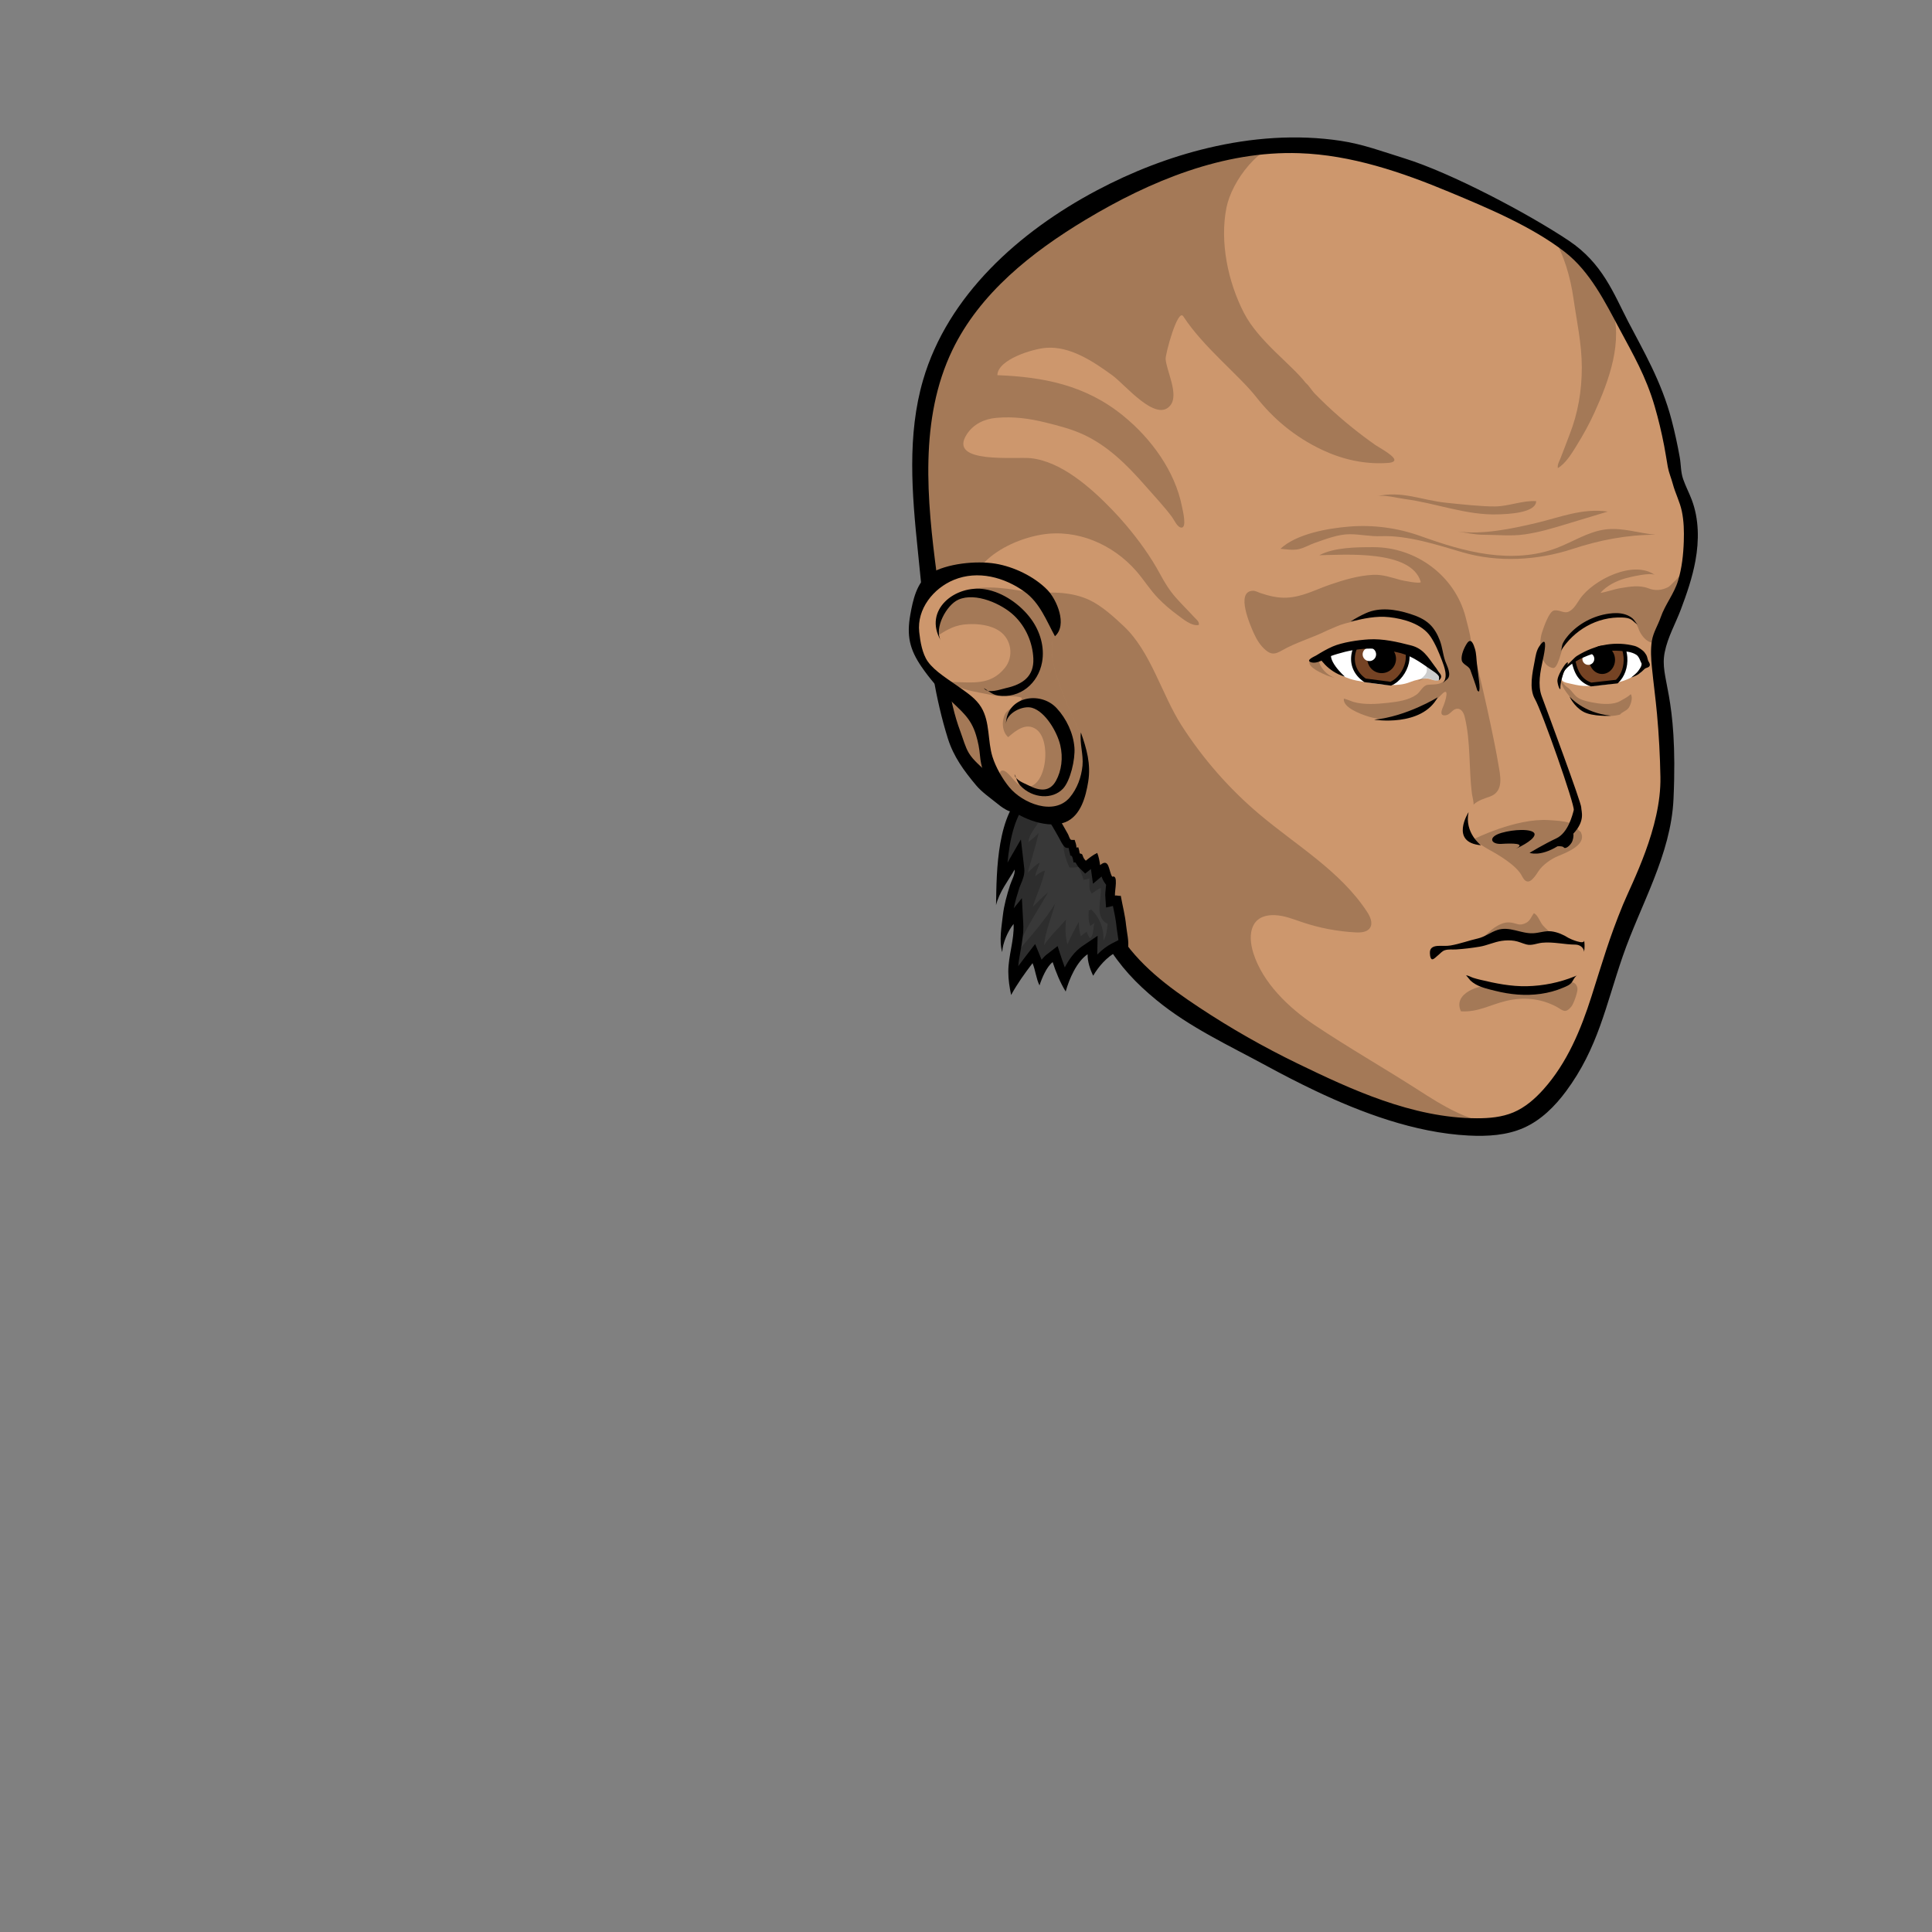 <?xml version="1.0" encoding="UTF-8" standalone="no"?>
<!-- Generator: Adobe Illustrator 28.2.0, SVG Export Plug-In . SVG Version: 6.00 Build 0)  -->

<svg
   version="1.1"
   id="Head_Binar_1"
   x="0px"
   y="0px"
   viewBox="0 0 400 400"
   enable-background="new 0 0 300 300"
   xml:space="preserve"
   sodipodi:docname="BynarHead.svg"
   width="400"
   height="400"
   inkscape:version="1.3.2 (091e20e, 2023-11-25)"
   xmlns:inkscape="http://www.inkscape.org/namespaces/inkscape"
   xmlns:sodipodi="http://sodipodi.sourceforge.net/DTD/sodipodi-0.dtd"
   xmlns="http://www.w3.org/2000/svg"
   xmlns:svg="http://www.w3.org/2000/svg"><rect x="0" y="0" width="400" height="400" fill="#808080" stroke="none"/><defs
   id="defs45" /><sodipodi:namedview
   id="namedview45"
   pagecolor="#ffffff"
   bordercolor="#666666"
   borderopacity="1.0"
   inkscape:showpageshadow="2"
   inkscape:pageopacity="0.0"
   inkscape:pagecheckerboard="0"
   inkscape:deskcolor="#d1d1d1"
   showgrid="false"
   inkscape:zoom="2.1675"
   inkscape:cx="199.76932"
   inkscape:cy="200"
   inkscape:window-width="1920"
   inkscape:window-height="1080"
   inkscape:window-x="2428"
   inkscape:window-y="267"
   inkscape:window-maximized="0"
   inkscape:current-layer="layer1" />

















<g
   inkscape:groupmode="layer"
   id="layer1"
   inkscape:label="Head"><path
     fill="#cd976d"
     d="m 268.064,221.828 c 6.319,2.857 22.005,9.347 25.173,10.199 3.481,0.937 7.433,1.057 10.748,0.979 11.647,-0.28 14.705,-4.255 15.919,-5.277 1.341,-1.137 8.587,-10.035 9.488,-15.287 0.461,-2.685 1.628,-4.725 1.943,-6.097 0.375,-1.633 0.948,-3.092 3.08,-8.123 4.273,-10.085 10.732,-25.328 10.983,-32.852 0.184,-5.496 -0.531,-11.573 -1.16,-16.936 -0.345,-2.94 -0.663,-5.665 -0.808,-8.039 0.12,0.267 0.203,0.532 0.203,0.795 0.016,-1.383 -0.537,-3.039 0,-5.209 0.367,-1.485 0.775,-2.963 1.095,-4.452 0.344,-1.596 1.136,-3.152 1.672,-4.703 0.74,-2.137 1.651,-4.203 2.192,-6.356 0.592,-2.353 0.972,-4.781 1.42,-7.153 0.148,-0.785 0.197,-1.608 0.149,-2.417 -0.145,-2.447 -0.489,-4.931 -1.273,-7.277 -0.54,-1.619 -1.58,-3.051 -1.845,-4.741 -0.323,-2.056 -0.664,-4.107 -1.089,-6.145 -2.476,-11.879 -8.244,-26.117 -15.615,-34.652 -13.904,-16.099 -42.631,-28.709 -65.399,-28.709 -23.869,0 -74.64,22.905 -74.64,64.379 0,5.121 0.473,10.244 0.659,15.347 0.231,6.312 1.223,13.3 2.099,19.547 0.959,6.831 1.048,13.82 2.856,20.512 0.755,2.796 1.809,5.941 3.208,8.467 1.251,2.259 3.743,3.603 5.736,5.108 1.333,1.007 2.379,2.284 3.889,2.935 2.101,0.905 4.319,1.455 6.331,2.581 1.475,0.827 2.696,2.071 3.137,3.737 1.012,3.823 11.923,23.655 14.316,26.235 8.773,9.459 35.535,23.608 35.535,23.608 z"
     id="path1"
     style="stroke-width:1.333" /><path
     opacity="0.2"
     d="m 257.091,30.327 c -1.884,0.295 -3.763,0.628 -5.631,1.009 -5.587,1.14 -11.923,3.987 -17.207,6.136 -11.011,4.477 -21.329,11.732 -29.255,20.596 -5.384,6.021 -8.719,11.459 -11.453,19.059 -4.356,12.112 -4.236,25.553 -1.4,37.997 1.26,5.528 1.496,11.317 2.327,16.989 0.508,3.472 0.212,7.193 0.789,10.625 0.551,3.277 1.915,6.372 3.036,9.501 1.345,3.752 2.469,6.544 5.167,9.384 2.26,2.381 5.212,3.991 8.196,5.195 2.437,0.984 5.816,2.368 6.557,5.165 1.012,3.823 11.923,23.655 14.316,26.235 8.771,9.459 35.533,23.608 35.533,23.608 6.319,2.857 22.005,9.347 25.173,10.199 3.481,0.937 7.433,1.057 10.748,0.979 2.8,-0.068 5.093,-0.352 6.992,-0.753 -5.463,1.153 -13.031,-3.817 -17.409,-6.623 -7.065,-4.527 -14.472,-8.76 -21.457,-13.437 -5.269,-3.528 -10.696,-8.693 -12.636,-14.912 -1.225,-3.931 -0.515,-7.999 4.489,-7.805 1.953,0.076 3.803,0.84 5.656,1.464 3.56,1.199 7.285,1.909 11.036,2.105 1.103,0.057 2.411,-0.032 3,-0.965 0.628,-0.995 0.036,-2.289 -0.608,-3.275 -5.527,-8.457 -14.635,-13.739 -22.352,-20.257 -6.229,-5.263 -11.656,-11.471 -16.06,-18.333 -4.129,-6.435 -6.337,-15.252 -11.959,-20.551 -1.993,-1.879 -4.532,-4.203 -7.096,-5.421 -6.717,-3.192 -17.931,-1.249 -23.149,3.961 -5.577,-9.645 5.112,-16.164 13.219,-17.513 7.347,-1.223 14.741,2.004 19.575,7.515 1.603,1.828 2.855,3.909 4.569,5.668 1.208,1.239 2.52,2.377 3.919,3.396 1.121,0.817 2.977,2.444 4.48,2.125 0.188,-0.657 -0.568,-1.199 -0.953,-1.62 -1.245,-1.359 -2.621,-2.7 -3.856,-4.109 -1.327,-1.513 -2.283,-3.101 -3.232,-4.86 -1.955,-3.619 -4.449,-7.056 -7.108,-10.189 -0.908,-1.071 -1.852,-2.111 -2.827,-3.12 -4.396,-4.549 -10.487,-9.933 -16.767,-10.627 -3.201,-0.353 -17.311,1.273 -13.293,-4.943 1.372,-2.123 3.649,-3.196 6.116,-3.412 3.568,-0.313 6.828,0.123 10.259,0.975 2.679,0.665 5.387,1.359 7.893,2.535 2.397,1.124 4.596,2.643 6.604,4.363 2.205,1.888 4.191,4.016 6.101,6.199 1.853,2.117 3.807,4.18 5.504,6.428 0.433,0.573 1.131,2.255 2.003,2.224 1.123,-0.04 0.224,-3.591 0.089,-4.284 -0.723,-3.736 -2.332,-7.263 -4.437,-10.417 -2.127,-3.185 -4.767,-6.031 -7.733,-8.449 -7.824,-6.379 -16.557,-8.044 -26.063,-8.411 0.076,-3.259 7.311,-5.429 10.015,-5.655 5.024,-0.419 9.84,2.812 13.816,5.708 2.615,1.905 9.103,9.916 12.016,6.159 1.765,-2.277 -0.845,-7.119 -1.012,-9.553 -0.069,-1.019 2.507,-10.608 3.66,-8.835 4.145,6.376 11.521,12.153 15.065,16.665 3.521,4.484 7.963,8.277 13.687,10.981 4.145,1.957 8.809,3.053 13.615,2.699 0.452,-0.033 0.952,-0.095 1.237,-0.379 0.777,-0.777 -3.159,-2.851 -3.788,-3.295 -1.653,-1.161 -3.259,-2.368 -4.811,-3.617 -1.839,-1.479 -3.604,-3.017 -5.292,-4.611 -0.868,-0.82 -1.715,-1.653 -2.54,-2.501 -0.632,-0.648 -1.112,-1.581 -1.821,-2.156 -2.992,-3.875 -9.783,-8.653 -12.801,-14.508 -3.297,-6.393 -5.032,-14.659 -3.616,-21.787 1.092,-5.499 6.98,-13.517 13.089,-13.6 -2.048,-0.644 -5.008,0.241 -7.096,0.524 -0.948,0.129 -1.888,0.267 -2.828,0.413 z"
     id="path2"
     style="stroke-width:1.333;fill:#000000;fill-opacity:1" /><path
     d="m 344.665,135.021 c 0.627,-3.132 2.236,-5.909 3.349,-8.865 1.231,-3.271 2.372,-6.593 3.004,-10.039 0.771,-4.203 0.751,-8.639 -0.755,-12.636 -0.543,-1.441 -1.272,-2.807 -1.779,-4.263 -0.528,-1.52 -0.432,-2.985 -0.711,-4.545 -0.461,-2.588 -1.019,-5.16 -1.683,-7.704 -2.097,-8.04 -5.973,-14.56 -8.988,-20.373 -3.015,-5.813 -5.3,-12.099 -12.332,-16.792 -8.4,-5.607 -24.355,-14.027 -33.956,-17.007 -4.433,-1.376 -8.585,-2.941 -13.22,-3.641 -9.139,-1.38 -18.511,-0.652 -27.476,1.479 -8.009,1.904 -15.748,4.921 -23.017,8.776 -16.113,8.543 -30.869,21.748 -35.983,39.255 -3.331,11.403 -2.308,23.569 -1.088,35.387 0.9,8.712 1.651,17.451 3.185,26.081 0.767,4.309 1.721,8.593 3.035,12.771 1.187,3.772 3.329,6.675 5.841,9.679 1.148,1.372 2.787,2.505 4.159,3.612 0.851,0.687 3.143,2.617 4.372,1.633 0.912,-0.729 -0.237,-2.033 -0.909,-2.755 -1.661,-1.785 -3.651,-3.268 -5.313,-5.057 -1.245,-1.34 -2.841,-2.504 -3.797,-4.088 -0.788,-1.307 -1.209,-2.999 -1.757,-4.449 -1.275,-3.376 -2.033,-6.931 -2.588,-10.488 -1.135,-7.263 -1.319,-14.628 -2.285,-21.909 -2.077,-15.661 -3.652,-32.351 3.199,-46.587 5.663,-11.767 16.407,-20.277 27.599,-27.005 13.423,-8.069 28.58,-14.307 44.233,-13.776 10.755,0.364 21.148,3.9 31.081,8.041 7.972,3.324 17.064,7.128 23.896,12.412 5.223,4.039 8.4,10.477 11.283,15.873 2.903,5.435 5.499,9.835 7.332,16.117 0.78,2.673 1.419,5.387 1.948,8.12 0.283,1.456 0.497,2.921 0.757,4.381 0.216,1.209 0.723,2.353 1.04,3.544 0.516,1.933 1.461,3.696 1.869,5.661 0.423,2.035 0.471,4.131 0.403,6.201 -0.091,2.752 -0.388,5.524 -1.189,8.168 -0.829,2.736 -2.679,4.913 -3.596,7.579 -0.573,1.667 -1.527,3.081 -1.821,4.867 -0.3,1.827 -0.173,3.695 0.009,5.525 0.319,3.211 0.757,6.407 1.051,9.62 0.397,4.348 0.628,8.711 0.707,13.077 0.188,10.471 -5.909,21.924 -7.755,26.407 -2.855,6.935 -4.244,11.851 -6.509,18.959 -2.195,6.883 -5.029,13.776 -9.965,19.287 -1.755,1.959 -3.797,3.741 -6.237,4.763 -2.369,0.992 -4.985,1.215 -7.543,1.209 -13.361,-0.031 -26.248,-6.068 -37.093,-11.325 -7.072,-3.428 -13.899,-7.317 -20.421,-11.64 -6.432,-4.261 -12.556,-8.807 -16.736,-15.495 -3.58,-5.728 -6.191,-11.569 -9.971,-17.175 1.553,2.303 1.983,5.989 2.979,8.648 1.297,3.465 2.564,7.581 4.465,10.728 2.925,4.843 6.225,8.325 10.467,11.804 6.9,5.661 14.984,9.365 22.812,13.623 3.332,1.812 6.709,3.551 10.143,5.181 9.315,4.423 20.477,8.657 31.655,9.227 3.872,0.197 7.885,-0.023 11.444,-1.609 3.576,-1.595 6.432,-4.46 8.743,-7.581 6.627,-8.956 8.176,-17.651 11.727,-27.941 3.691,-10.697 9.981,-20.989 10.505,-32.561 1.003,-22.075 -2.945,-24.737 -1.816,-30.387 z"
     id="path5"
     style="stroke-width:1.333;fill:#000000;fill-opacity:1" /><path
     fill="#383838"
     d="m 209.812,199.953 c 0.092,-1.064 0.283,-2.128 0.485,-3.255 0.321,-1.781 0.652,-3.619 0.551,-5.461 -0.045,-0.843 -0.005,-1.761 -0.169,-2.576 -0.372,0.137 -2.251,0.973 -2.264,1.432 0.032,-1.065 0.387,-2.005 0.66,-3.009 0.321,-1.179 0.621,-2.356 0.997,-3.52 0.08,-0.248 0.189,-0.509 0.304,-0.781 0.393,-0.931 0.803,-1.9 0.691,-2.865 0,0 -0.349,-3.004 -0.349,-3.004 0.049,0.427 -0.975,1.764 -1.233,2.124 -0.508,0.708 -1.329,1.436 -2.173,1.689 -0.067,-1.556 0.38,-3.388 0.613,-4.935 0.235,-1.565 0.551,-3.123 1.015,-4.636 0.677,-2.215 1.685,-4.431 3.368,-6.067 0,0 0.459,-0.445 0.459,-0.445 l 0.597,0.229 c 2.835,1.087 4.932,4.835 6.781,8.141 1.292,2.308 2.511,4.489 3.964,5.903 l 0.633,0.616 1.867,-1.495 0.423,2.999 1.515,-1.271 0.468,1.388 c 0.135,0.397 0.276,0.695 0.444,0.936 l 0.576,0.824 -0.028,0.359 c -0.023,0.284 -0.055,0.579 -0.077,0.791 -0.06,0.575 -0.111,1.053 -0.087,1.42 l 0.077,1.173 1.276,-0.293 0.301,1.448 c 0.273,1.308 0.527,2.523 0.663,3.88 0.041,0.405 0.113,0.869 0.191,1.359 0.072,0.456 0.156,0.995 0.208,1.5 l 0.071,0.684 -1.901,0.964 c -0.943,0.479 -1.923,1.219 -2.833,2.139 l -1.711,1.731 v -2.433 c 0,-0.004 0.019,-0.993 0.036,-1.972 l -1.596,1.081 c -1.22,0.827 -2.324,2.179 -3.28,4.019 l -1.028,1.975 -0.795,-2.08 c -0.215,-0.56 -0.421,-1.149 -0.623,-1.767 l -0.44,-1.345 -1.121,0.867 c -0.3,0.231 -0.601,0.537 -0.895,0.911 l -1.055,1.337 c 0,0 -0.999,-2.407 -1.335,-3.224 l -1.057,1.371 c -0.424,0.551 -0.888,1.163 -1.369,1.824 l -2.113,2.903 z"
     id="path6"
     style="stroke-width:1.333" /><path
     opacity="0.2"
     d="m 209.812,199.953 c 0.092,-1.064 0.283,-2.128 0.485,-3.255 0.321,-1.781 0.652,-3.619 0.551,-5.461 l -0.141,-2.612 -0.037,0.047 -2.255,1.421 c 0.323,-1.597 1.285,-5.375 1.656,-6.529 0.08,-0.248 0.189,-0.509 0.304,-0.781 0.393,-0.931 0.803,-1.9 0.691,-2.865 l -0.349,-3.004 -1.259,2.184 -2.081,2.44 c 0.365,-9.736 2.379,-13.964 4.929,-16.449 0,0 0.457,-0.445 0.459,-0.445 0.949,-0.921 3.201,2.451 3.132,3.357 -0.177,2.311 -2.793,4.008 -2.989,6.355 0.723,-0.615 1.559,-1.208 2.143,-1.908 -0.625,2.636 -1.493,5.579 -2.295,8.244 0.797,-0.701 1.525,-1.553 2.503,-2.092 -0.269,0.948 -0.801,1.82 -0.916,2.804 0.585,-0.472 1.245,-0.932 1.981,-1.141 -0.464,2.467 -1.809,5.109 -2.483,7.472 1.036,-1.048 2.075,-2.063 3.175,-3.016 -1.747,3.105 -3.937,6.348 -5.452,9.596 -0.347,0.743 -0.673,1.739 -0.712,2.513 2.561,-2.975 5.585,-6.403 7.592,-9.759 -0.749,2.92 -1.985,5.643 -2.293,8.644 1.311,-1.979 3.039,-3.525 4.544,-5.324 -0.127,1.8 -0.18,3.379 0.304,5.127 0.675,-1.52 1.568,-3.265 2.357,-4.643 0.025,1.031 0.083,2.044 0.437,3.013 0.307,-0.476 0.903,-0.717 1.233,-1.004 0.019,0.471 0.479,0.988 0.573,1.389 0.925,-0.491 0.648,-2.221 1.023,-3.196 -0.199,0.215 -0.677,0.419 -0.885,0.631 -0.376,-0.872 -0.427,-2.14 -0.321,-3.157 0.175,-0.091 0.327,-0.149 0.501,-0.244 1.775,1.636 2.683,4.093 2.531,6.473 0.661,-1.075 0.747,-2.312 0.885,-3.516 -2.892,-1.392 -1.153,-5.275 -1.445,-7.431 -0.609,0.303 -1.259,0.736 -1.823,1.163 -0.732,-0.753 -0.475,-2.091 -0.516,-3.147 -0.343,0.229 -0.9,0.177 -1.217,0.319 -0.204,-0.936 -0.715,-1.784 -0.964,-2.664 -0.647,0.056 -1.299,0.152 -1.928,0.127 -0.765,-1.583 -1.528,-4.099 -1.259,-5.913 0.052,-0.352 1.479,1.809 1.564,1.949 0.708,1.159 1.372,2.289 2.361,3.252 l 0.633,0.616 1.867,-1.495 0.423,2.999 1.515,-1.271 0.468,1.388 c 0.135,0.397 0.276,0.695 0.444,0.936 l 0.576,0.824 -0.028,0.359 c -0.023,0.284 -0.055,0.579 -0.077,0.791 -0.06,0.575 -0.111,1.053 -0.087,1.42 l 0.077,1.173 1.276,-0.293 0.301,1.448 c 0.273,1.308 0.527,2.523 0.663,3.88 0.041,0.405 0.113,0.869 0.191,1.359 0.072,0.456 0.156,0.995 0.208,1.5 l 0.071,0.684 -1.901,0.964 c -0.943,0.479 -1.923,1.219 -2.833,2.139 l -1.711,1.731 v -2.433 c 0,-0.004 0.019,-0.993 0.036,-1.972 l -1.596,1.081 c -1.22,0.827 -2.324,2.179 -3.28,4.019 l -1.028,1.975 -0.795,-2.08 c -0.215,-0.56 -0.421,-1.149 -0.623,-1.767 l -0.44,-1.345 -1.121,0.867 c -0.3,0.231 -0.601,0.537 -0.895,0.911 l -1.055,1.337 c 0,0 -0.999,-2.407 -1.335,-3.224 l -1.057,1.371 c -0.424,0.551 -0.888,1.163 -1.369,1.824 l -2.113,2.903 z"
     id="path7"
     style="stroke-width:1.333;fill:#000000;fill-opacity:1" /><path
     d="m 224.803,178.199 c 0.723,-0.579 1.547,-1.239 2.368,-1.605 0.324,0.797 0.475,1.664 0.595,2.517 1.955,-1.639 1.761,1.335 2.508,2.405 1.328,-0.493 0.491,2.852 0.56,3.899 0.348,-0.08 0.864,0.136 1.211,0.055 0.383,2.148 0.885,3.951 1.101,6.117 0.137,1.372 0.659,3.443 0.375,4.797 -0.191,0.905 -0.9,1.579 -1.404,2.377 -0.325,-0.551 -0.615,-1.145 -0.945,-1.675 -1.971,0.999 -3.741,3.024 -4.839,4.928 -0.657,-1.343 -1.185,-2.924 -1.157,-4.448 -2.259,1.529 -3.807,5.095 -4.536,7.719 -1.136,-1.819 -2.031,-4.035 -2.701,-6.088 -1.243,0.96 -2.216,3.273 -2.72,4.824 -0.711,-1.427 -0.835,-3.139 -1.441,-4.608 -1.621,2.104 -3.144,4.24 -4.437,6.588 -0.329,-1.593 -0.577,-3.084 -0.583,-4.801 -0.011,-3.309 1.271,-6.647 1.093,-9.909 -1.195,1.489 -2.271,3.964 -2.353,5.845 -0.689,-2.295 -0.129,-5.3 0.136,-7.635 0.239,-2.096 0.839,-4.229 1.487,-6.244 0.316,-0.983 1.068,-2.221 0.952,-3.225 -1.371,2.376 -3.155,4.58 -3.852,7.36 0.108,-7.136 0.164,-19.113 6.265,-23.777 3.873,0.56 6.151,4.707 7.891,7.775 0.248,0.436 0.492,0.875 0.737,1.313 0.155,0.277 0.332,0.972 0.584,1.144 0.161,0.111 0.609,0.027 0.797,0.047 0.16,0.517 0.377,1.032 0.368,1.576 0.129,0.009 0.265,-0.008 0.377,-0.055 0.145,0.38 0.244,0.883 0.305,1.287 -0.007,-0.041 0.399,0.096 0.443,0.133 0.113,0.099 0.144,0.237 0.192,0.372 0.155,0.436 0.277,0.655 0.624,0.992 z m -0.748,17.712 3.192,-2.161 c 0,0 -0.071,3.872 -0.071,3.881 0.976,-0.988 2.037,-1.792 3.092,-2.328 l 1.287,-0.652 c -0.051,-0.489 -0.132,-1.008 -0.201,-1.449 -0.08,-0.508 -0.155,-0.992 -0.196,-1.415 -0.131,-1.312 -0.381,-2.508 -0.645,-3.773 -0.031,-0.149 -0.063,-0.299 -0.093,-0.449 l -1.424,0.328 -0.155,-2.345 c -0.031,-0.459 0.027,-0.984 0.091,-1.593 0.023,-0.204 0.053,-0.488 0.075,-0.763 l -0.369,-0.529 c -0.26,-0.373 -0.435,-0.784 -0.571,-1.189 l -1.773,1.488 -0.429,-3.045 -1.187,0.949 c 0,0 -1.265,-1.232 -1.265,-1.232 -0.284,-0.276 -0.417,-0.545 -0.623,-0.876 -0.193,-0.309 -0.164,-0.24 -0.505,-0.175 -0.095,-0.257 -0.171,-1.616 -0.681,-1.428 -0.059,-0.517 -0.3,-1.044 -0.335,-1.58 -0.408,-0.02 -0.616,0.004 -0.888,-0.281 -0.477,-0.497 -0.773,-1.199 -1.105,-1.793 -1.777,-3.177 -3.771,-6.739 -6.267,-7.696 -2.819,2.744 -3.943,7.82 -4.413,12.792 l 2.771,-4.805 0.697,6.009 c 0.141,1.225 -0.341,2.372 -0.729,3.293 -0.113,0.271 -0.227,0.531 -0.305,0.775 -0.387,1.201 -0.831,2.673 -1.133,4.176 l 1.673,-2.087 0.284,5.224 c 0.107,1.959 -0.235,3.855 -0.564,5.688 -0.197,1.097 -0.387,2.149 -0.475,3.169 0.488,-0.669 0.957,-1.288 1.387,-1.847 l 2.115,-2.743 c 0,0 1.332,3.233 1.337,3.249 0.327,-0.415 0.683,-0.785 1.069,-1.084 l 2.243,-1.732 0.881,2.693 c 0.196,0.601 0.399,1.173 0.607,1.72 0.857,-1.655 2.04,-3.324 3.604,-4.384 z"
     id="path8"
     style="stroke-width:1.333;fill:#000000;fill-opacity:1" /><path
     opacity="0.2"
     d="M 306.485,126.069"
     id="path16"
     style="stroke-width:1.333" /><path
     fill="#ffffff"
     d="m 336.117,140.956 c 0.297,-0.1 0.591,-0.212 0.88,-0.337 0.311,-0.135 0.616,-0.284 0.911,-0.451 0.271,-0.152 0.507,-0.371 0.807,-0.468 0.416,-0.135 0.859,-0.171 1.093,-0.596 0.331,-0.599 0.241,-2.591 0.083,-3.219 -0.273,-1.076 -1.945,-0.941 -2.832,-1.076 -2.465,-0.373 -4.957,0.013 -7.372,0.275 -1.236,0.133 -2.115,0.751 -3.039,1.404 -0.895,0.633 -1.78,1.021 -2.464,1.915 -0.475,0.621 -0.6,1.277 -0.844,2.012 -0.233,0.704 0.972,0.951 1.427,1.049 1.02,0.22 2.015,0.489 3.061,0.547 1.075,0.059 2.152,-0.028 3.221,-0.131 1.348,-0.129 2.7,-0.287 4.017,-0.617 0.355,-0.089 0.705,-0.191 1.051,-0.307 z"
     id="path18"
     style="stroke-width:1.333" /><path
     fill="#ffffff"
     d="m 277.851,133.889 13.161,0.639 c 0,0 4.801,2.617 4.803,2.617 0.749,0.409 2.621,2.6 2.176,3.532 -0.319,0.667 -1.892,-0.176 -2.4,-0.189 -1.184,-0.033 -2.599,0.305 -3.696,0.747 -2.443,0.984 -5.62,0.536 -8.203,0.143 -1.835,-0.279 -3.876,-0.528 -5.556,-1.372 -2.513,-1.263 -4.315,-3.988 -4.315,-3.988 z"
     id="path19"
     style="stroke-width:1.333" /><path
     fill="#754324"
     d="m 291.347,134.881 c 0.145,0.741 0.145,1.528 -0.035,2.325 -0.419,1.857 -1.757,3.665 -3.375,4.349 l -5.317,-0.697 c -1.881,-1.268 -2.893,-3.333 -2.361,-5.695 0.157,-0.696 0.439,-1.335 0.809,-1.905 2.732,-0.327 7.404,0.808 10.279,1.623 z"
     id="path20"
     style="stroke-width:1.333" /><ellipse
     cx="286.064"
     cy="136.409"
     rx="2.967"
     ry="2.957"
     id="ellipse20"
     style="stroke-width:1.333" /><path
     d="m 282.401,141.181 c -2.089,-1.408 -3.08,-3.619 -2.524,-6.088 0.161,-0.716 0.452,-1.401 0.864,-2.037 l 0.105,-0.163 0.189,-0.023 c 2.709,-0.324 7.167,0.711 10.431,1.635 l 0.219,0.061 0.044,0.223 c 0.161,0.821 0.149,1.659 -0.037,2.485 -0.439,1.944 -1.852,3.897 -3.603,4.636 l -0.097,0.041 -5.513,-0.723 z m 8.529,-4.045 c 0.145,-0.647 0.169,-1.299 0.071,-1.943 -2.595,-0.727 -7.044,-1.812 -9.712,-1.569 -0.305,0.507 -0.524,1.048 -0.651,1.609 -0.477,2.12 0.355,4.016 2.124,5.251 l 5.116,0.671 c 1.484,-0.667 2.676,-2.348 3.052,-4.019 z"
     id="path21"
     style="stroke-width:1.333;fill:#000000;fill-opacity:1" /><ellipse
     fill="#ffffff"
     cx="283.515"
     cy="135.477"
     rx="1.395"
     ry="1.391"
     id="ellipse21"
     style="stroke-width:1.333" /><path
     fill="#754324"
     d="m 328.844,135.043 c -0.265,0.103 -0.527,0.212 -0.789,0.32 -0.663,0.273 -1.315,0.561 -1.871,1.023 -0.151,0.124 -0.344,0.207 -0.467,0.363 -0.139,0.177 -0.072,0.376 -0.015,0.573 0.139,0.479 0.34,0.94 0.58,1.377 0.676,1.228 1.768,2.564 3.148,3.017 l 5.312,-0.605 c 1.28,-1.157 1.936,-3.109 1.788,-5.045 -0.031,-0.393 -0.099,-0.783 -0.183,-1.168 -0.057,-0.26 -0.056,-0.492 -0.331,-0.583 -0.313,-0.103 -0.649,-0.056 -0.971,-0.029 -0.532,0.044 -1.059,0.041 -1.595,0.045 -1.28,0.011 -2.575,0.067 -3.801,0.431 -0.273,0.083 -0.541,0.179 -0.807,0.281 z"
     id="path25"
     style="stroke-width:1.333" /><ellipse
     cx="331.705"
     cy="136.608"
     rx="2.669"
     ry="2.931"
     id="ellipse25"
     style="stroke-width:1.333;fill:#000000;fill-opacity:1" /><ellipse
     fill="#ffffff"
     cx="328.849"
     cy="136.412"
     rx="1.236"
     ry="1.244"
     id="ellipse26"
     style="stroke-width:1.333" /><path
     d="m 336.916,136.037 c 0.161,2.095 -0.572,4.151 -1.915,5.363 l -0.092,0.084 -5.52,0.628 c 0,0 -0.08,-0.027 -0.08,-0.027 -1.241,-0.403 -2.275,-1.217 -2.931,-2.348 -0.305,-0.527 -0.529,-1.099 -0.697,-1.683 -0.085,-0.296 -0.219,-0.648 -0.229,-0.957 -0.011,-0.316 0.475,-0.595 0.701,-0.768 0.22,-0.168 0.473,-0.416 0.727,-0.511 0.143,-0.053 0.281,-0.125 0.427,-0.171 0.268,-0.081 0.587,-0.104 0.832,-0.237 0.28,-0.152 0.611,-0.327 0.921,-0.405 0.713,-0.181 1.416,-0.405 2.132,-0.573 0.501,-0.117 0.999,-0.28 1.495,-0.435 0.805,-0.251 1.576,-0.325 2.404,-0.327 0.284,0 0.564,0.045 0.841,0.105 0.264,0.056 0.349,0.06 0.508,0.289 0.083,0.119 0.156,0.2 0.192,0.336 0.051,0.193 0.093,0.391 0.132,0.587 0.068,0.347 0.125,0.696 0.152,1.049 z m -10.703,0.92 c 0.44,2.111 1.335,3.689 3.26,4.367 l 5.1,-0.58 c 1.111,-1.065 1.712,-2.833 1.572,-4.647 -0.039,-0.5 -0.137,-1 -0.259,-1.487 -0.055,-0.22 -0.12,-0.317 -0.348,-0.384 -0.165,-0.049 -0.34,-0.056 -0.509,-0.081 -0.345,-0.052 -0.704,-0.012 -1.053,-0.013 -0.284,-0.001 -0.564,0.016 -0.848,0.024 -0.435,0.012 -0.867,0.179 -1.308,0.181 -0.191,0.001 -0.359,0.068 -0.537,0.136 -0.096,0.037 -0.187,0.097 -0.279,0.132 -0.213,0.079 -0.452,0.105 -0.669,0.183 -0.643,0.228 -1.315,0.38 -1.971,0.556 -0.261,0.071 -0.492,0.207 -0.747,0.284 -0.167,0.051 -0.331,0.109 -0.481,0.197 -0.18,0.104 -0.335,0.244 -0.468,0.403 -0.085,0.101 -0.163,0.212 -0.233,0.324 -0.047,0.073 -0.239,0.323 -0.221,0.405 z"
     id="path26"
     style="stroke-width:1.333;fill:#000000;fill-opacity:1" /><path
     id="path27"
     style="stroke-width:1.333;fill:#000000;fill-opacity:1"
     d="m 339.723,134.396 c -0.401,-0.281 -0.887,-0.559 -1.303,-0.667 -1.891,-0.492 -3.871,-0.581 -5.805,-0.271 -2.168,0.348 -4.243,1.18 -6.107,2.332 -0.603,0.373 -1.324,1.303 -1.883,1.74 -0.535,0.417 -0.803,1.345 -1.071,1.947 0.837,-1.869 4.049,-3.401 6.017,-4.04 1.872,-0.608 3.907,-0.821 5.891,-0.673 1.12,0.083 2.407,0.177 3.363,0.831 0.551,0.376 0.797,1.348 1.044,1.775 0.071,0.491 -0.352,1.091 -0.764,1.64 -0.241,0.321 -1.045,0.995 -1.393,1.28 0.46,-0.185 0.959,-0.371 1.401,-0.629 0.568,-0.332 0.916,-0.749 1.389,-1.175 0.323,-0.289 0.991,-0.237 1.076,-0.769 0.059,-0.367 -0.259,-0.676 -0.373,-1.003 -0.132,-0.377 -0.168,-0.816 -0.389,-1.16 -0.193,-0.3 -0.391,-0.603 -0.668,-0.832 -0.121,-0.103 -0.267,-0.215 -0.425,-0.325 z m -41.36,5.828 c 0.039,-0.175 0.012,-0.365 -0.104,-0.575 -0.169,-0.304 -0.436,-0.532 -0.601,-0.841 -0.156,-0.293 -0.387,-0.569 -0.584,-0.836 -1.524,-2.061 -2.443,-3.707 -4.952,-4.349 -2.847,-0.731 -5.788,-1.421 -8.743,-1.247 -2.183,0.128 -5.441,0.603 -7.457,1.471 -1.196,0.515 -2.316,1.183 -3.425,1.861 -0.325,0.199 -2.137,0.933 -1.203,1.353 0.857,0.385 2.075,-0.107 2.807,-0.557 0.848,-0.521 1.875,-0.839 2.82,-1.127 2.004,-0.612 4.113,-1.008 6.209,-1.085 1.623,-0.06 3.187,0.181 4.776,0.48 0.369,0.069 0.739,0.143 1.108,0.216 3.021,0.599 4.717,1.916 7.251,3.656 0.549,0.377 1.199,0.739 1.583,1.3 0.191,0.279 0.057,0.583 0.049,0.904 0.24,-0.183 0.413,-0.388 0.467,-0.624 z" /><path
     id="path28"
     style="stroke-width:1.333;fill:#000000;fill-opacity:1"
     d="m 305.791,137.525 c -0.127,-1.019 -0.113,-2.184 -0.413,-3.167 -0.248,-0.813 -0.769,-2.503 -1.668,-1.136 -0.548,0.833 -1.248,2.368 -1.081,3.437 0.149,0.963 1.468,1.143 1.793,2.071 0.489,1.395 1.023,2.772 1.428,4.196 0.047,0.055 0.144,0.133 0.197,0.197 0.268,0.317 0.28,-0.733 0.28,-0.744 -0.004,-0.44 -0.041,-0.86 -0.096,-1.299 -0.147,-1.185 -0.293,-2.371 -0.44,-3.556 z m 13.821,-4.656 c -0.183,0.022 -0.471,0.289 -0.902,0.92 -0.637,0.933 -0.77,1.999 -0.977,3.088 -0.437,2.304 -1.209,5.67 0.051,7.844 1.471,2.536 8.302,22.003 8.043,23.002 -0.259,0.999 -1.161,4.709 -3.609,5.852 -2.448,1.141 -5.539,2.994 -5.539,2.994 0,0 2.11,0.884 5.795,-1.359 0.515,-0.024 1.121,9.7e-4 1.275,0.229 0.281,0.415 1.171,-0.209 1.639,-0.986 0.288,-0.478 0.451,-1.365 0.35,-1.848 2.55,-2.726 1.637,-4.604 1.637,-5.451 0,-0.999 -7.138,-20.185 -8.186,-23.025 -0.867,-2.348 -0.266,-5.154 0.242,-7.516 0.168,-0.777 0.837,-3.822 0.182,-3.742 z m -15.562,35.281 c 0,0 -3.996,6.279 2.576,6.85 0,0 -3.478,-2.568 -2.576,-6.85 z m 10.922,3.686 c -1.276,0.011 -2.795,0.221 -4.092,0.596 -2.964,0.856 -2.191,2.426 0,2.283 2.191,-0.143 5.154,-0.143 2.963,0.998 0,0 3.608,-1.57 3.865,-2.854 0.145,-0.722 -1.095,-1.038 -2.736,-1.023 z" /><path
     id="path31"
     style="stroke-width:1.333;fill:#000000;fill-opacity:1"
     d="m 324.953,144.208 c 0,0 2.797,3.401 8.583,3.973 0,0 -3.847,0.255 -5.785,-0.859 -1.939,-1.113 -2.797,-3.115 -2.797,-3.115 z m -0.939,-6.612 c 0,0 -1.715,2.328 -1.557,3.543 0.157,1.213 0.664,1.979 0.609,1.26 -0.056,-0.719 0.463,-2.963 1.105,-4.083 0.644,-1.121 0.593,-1.615 -0.157,-0.72 z m -26.349,6.768 c 0,0 -6.452,3.996 -13.172,4.639 0,0 9.828,1.596 13.172,-4.639 z m 25.991,-11.34 c 0.283,-0.537 0.652,-1.032 1.055,-1.495 2.088,-2.401 5.14,-4.032 8.391,-4.485 1.104,-0.155 2.252,-0.173 3.316,0.147 0.575,0.173 1.12,0.453 1.572,0.832 0.445,0.373 0.649,0.889 1.043,1.277 -0.489,-0.304 -0.845,-0.765 -1.347,-1.052 -0.512,-0.293 -1.131,-0.364 -1.728,-0.392 -5.357,-0.247 -10.172,2.669 -12.839,6.953 0.255,-0.409 0.208,-1.092 0.428,-1.563 0.033,-0.075 0.071,-0.149 0.109,-0.223 z m -24.479,3.725 c -0.456,-1.359 -0.555,-2.775 -1.067,-4.124 -0.477,-1.259 -1.137,-2.476 -2.128,-3.405 -1.131,-1.06 -2.604,-1.673 -4.083,-2.139 -2.925,-0.923 -6.237,-1.435 -9.125,-0.124 -1.088,0.493 -2.14,1.068 -3.145,1.715 2.696,-0.587 5.235,-1.204 8.016,-0.893 3.007,0.335 6.775,1.4 8.54,4.039 0.989,1.479 1.705,3.225 2.337,4.881 0.497,1.303 1.383,3.572 0.165,4.748 0.251,-0.243 0.629,-0.551 0.909,-0.788 1.061,-0.907 -0.044,-2.844 -0.384,-3.8 -0.012,-0.037 -0.024,-0.073 -0.036,-0.109 z" /><path
     d="m 273.029,135.927 c 0,0 1.676,3.101 5.421,4.172 0,0 -4.28,-3.745 -2.447,-5.504 0.739,-0.707 -2.975,1.332 -2.975,1.332 z"
     id="path32"
     style="stroke-width:1.333;fill:#000000;fill-opacity:1" /><path
     id="path33"
     style="stroke-width:1.333;fill:#000000;fill-opacity:1;opacity:0.2"
     d="m 271.096,137.028 c -0.208,1.225 2.715,2.415 3.633,2.824 0.501,0.224 1.281,0.296 1.707,0.648 -0.379,-0.327 -0.879,-0.488 -1.285,-0.767 -1.193,-0.819 -2.077,-2.029 -2.148,-3.368 -0.005,-0.112 -1.351,0.161 -1.473,0.219 -0.277,0.132 -0.405,0.283 -0.433,0.444 z m 33.553,-4.209 c 0,0 -0.057,0.063 -0.057,0.063 -0.244,-1.725 -0.745,-3.561 -1.165,-5.165 -2.24,-8.555 -10.26,-14.423 -19.059,-14.433 -3.46,-0.004 -8.159,0.027 -11.215,1.672 5.116,-0.083 19.04,-1.199 20.988,5.497 0.161,0.552 -3.869,-0.292 -4.153,-0.368 -1.881,-0.508 -3.719,-1.175 -5.7,-1.075 -3.048,0.155 -6.04,1.044 -8.909,2.032 -3.043,1.048 -5.695,2.537 -8.977,2.7 -1.821,0.091 -3.701,-0.363 -5.416,-0.945 -0.463,-0.157 -1.053,-0.485 -1.537,-0.481 -3.787,0.028 -0.507,7.352 0.152,8.819 0.593,1.32 1.377,2.585 2.493,3.505 0.363,0.3 0.775,0.567 1.24,0.641 0.699,0.113 1.388,-0.22 2.001,-0.573 3.013,-1.727 6.397,-2.649 9.496,-4.199 1.205,-0.507 2.395,-1.088 3.66,-1.425 1.299,-0.345 2.631,-0.579 3.887,-1.067 0.96,-0.373 1.745,-0.568 2.804,-0.636 4.12,-0.263 8.556,0.701 11.289,4.027 0.021,0.025 0.041,0.051 0.063,0.076 1.225,1.525 1.512,3.409 2.276,5.164 0.333,0.764 0.868,1.512 0.804,2.385 -0.036,0.473 -0.057,1.235 -0.341,1.605 -0.973,1.273 -2.268,0.993 -3.66,1.147 -1.023,0.112 -1.541,1.473 -2.332,2.029 -1.684,1.187 -3.923,1.477 -5.92,1.7 -2.252,0.251 -4.956,0.448 -7.159,-0.191 -0.221,-0.064 -1.963,-0.771 -1.977,-0.655 -0.229,1.803 3.395,3.12 4.679,3.557 3.613,1.229 7.661,0.833 11.049,-0.884 1.739,-0.881 3.129,-2.088 4.455,-3.496 1.881,-2 0.808,1.481 0.4,2.403 -0.409,0.927 -0.779,2.028 0.528,1.843 0.915,-0.129 1.336,-1.2 2.213,-1.337 1.021,-0.16 1.507,0.872 1.708,1.695 1.252,5.129 0.829,10.683 1.487,15.891 0.029,0.232 0.477,2.115 0.307,2.269 1.099,-0.988 2.179,-1.227 3.485,-1.712 2.937,-1.089 2.053,-4.476 1.661,-6.785 -0.445,-2.619 -0.973,-5.224 -1.523,-7.823 -1.041,-4.923 -2.176,-9.825 -3.355,-14.716 -0.065,-0.279 -0.865,-2.539 -0.669,-2.753 z m 26.645,-4.984 c 1.784,-0.527 3.933,-0.916 5.669,-0.188 0.763,0.32 1.123,1.157 1.833,1.524 0.072,0.28 0.303,0.572 0.404,0.884 0.544,1.687 2.396,3.863 4.177,2.677 1.329,-0.884 1.508,-2.537 2.055,-3.913 0.76,-1.915 1.459,-3.856 2.263,-5.753 0.823,-1.943 2.18,-4.228 1.435,-6.425 -0.413,0.652 -0.691,1.331 -1.073,2.001 -0.409,0.716 -0.864,1.28 -1.476,1.821 -0.404,0.357 -0.807,0.896 -1.293,1.136 -1.315,0.648 -2.641,0.737 -3.968,0.22 -1.863,-0.727 -3.885,-0.372 -5.781,-0.059 -1.439,0.237 -2.776,0.783 -4.216,0.996 -0.064,0.069 -0.061,0.075 0.011,0.015 1.275,-1.488 3.291,-2.5 5.159,-3.023 1.103,-0.308 5.305,-1.308 6.159,-0.687 -4.432,-3.227 -12.817,0.997 -15.528,4.916 -0.508,0.735 -0.935,1.54 -1.591,2.147 -1.501,1.391 -2.267,0.052 -3.761,0.263 -1.071,0.151 -2.236,3.701 -2.521,4.579 -0.672,2.063 -0.669,6.804 2.279,7.336 0.983,0.177 1.663,-3.404 2.033,-4.136 0.604,-1.189 1.412,-2.273 2.365,-3.205 1.404,-1.373 3.129,-2.427 5.007,-3.013 0.117,-0.039 0.237,-0.076 0.361,-0.112 z m -8.088,13.191 c 0.489,0.392 0.763,0.932 1.267,1.253 1.048,0.668 1.383,1.771 2.485,2.335 1.023,0.524 2.203,0.725 3.324,0.921 1.575,0.276 3.787,0.395 5.141,-0.381 0.767,-0.439 1.565,-0.829 2.213,-1.432 0.497,0.716 -0.011,2.179 -0.412,2.791 -0.449,0.684 -1.388,0.855 -1.809,1.427 -2.499,0.7 -6.201,0.228 -8.301,-1.423 -0.887,-0.697 -1.612,-1.607 -2.291,-2.499 -0.715,-0.933 -1.439,-1.795 -1.617,-2.992 z" /><path
     opacity="0.2"
     d="m 295.249,137.633 c 1.056,0.128 2.053,0.728 2.523,1.704 0.215,0.447 0.573,1.305 -0.008,1.571 -0.484,0.22 -1.477,-0.355 -1.965,-0.444 -0.796,-0.147 -1.565,0.328 -2.267,0.561 0.577,-0.423 1.239,-0.871 1.631,-1.485 0.443,-0.692 0.195,-1.179 0.087,-1.907 z"
     id="path34"
     style="stroke-width:1.333" /><path
     id="path36"
     style="stroke-width:1.333;fill:#000000;fill-opacity:1"
     d="m 322.724,195.285 c 1.145,0.127 2.291,0.284 3.445,0.288 0.78,0.003 1.709,0.481 1.8,1.48 0.132,-0.787 0.135,-1.609 0.009,-2.397 0.173,1.091 -2.929,-0.273 -3.243,-0.473 -1.053,-0.671 -2.244,-1.185 -3.489,-1.353 -1.317,-0.177 -2.543,0.335 -3.845,0.391 -2.524,0.108 -4.899,-1.527 -7.435,-0.66 -1.381,0.472 -2.563,1.413 -4,1.741 -1.879,0.427 -3.736,1.125 -5.639,1.448 -0.891,0.151 -1.725,0.036 -2.615,0.088 -0.776,0.044 -1.584,0.285 -1.657,1.187 -0.031,0.371 0.003,1.316 0.357,1.559 0.309,0.211 0.988,-0.545 1.312,-0.797 0.493,-0.383 0.828,-0.875 1.436,-1.06 0.761,-0.233 1.559,-0.107 2.34,-0.157 1.639,-0.108 3.227,-0.301 4.844,-0.569 1.541,-0.255 2.988,-0.973 4.56,-1.204 0.869,-0.128 1.761,-0.149 2.631,-0.011 0.863,0.137 1.636,0.519 2.473,0.747 1.117,0.305 2.181,-0.243 3.287,-0.351 1.151,-0.116 2.289,-0.02 3.428,0.105 z m -16.257,7.56 c 3.172,0.759 6.352,1.408 9.647,1.339 3.385,-0.072 6.76,-0.752 9.899,-2.029 0.157,-0.064 0.313,-0.129 0.469,-0.196 -0.44,0.289 -0.675,0.796 -0.945,1.248 -0.436,0.727 -1.204,0.984 -1.945,1.3 -2.925,1.249 -6.209,1.644 -9.367,1.405 -1.559,-0.117 -3.104,-0.385 -4.62,-0.761 -1.355,-0.336 -2.869,-0.669 -4.089,-1.359 -0.385,-0.217 -0.747,-0.484 -1.075,-0.781 -0.149,-0.135 -0.819,-1.069 -0.94,-1.072 0.533,0.012 1.008,0.351 1.508,0.508 0.475,0.151 0.964,0.28 1.459,0.399 z" /><path
     fill="#cd976d"
     d="m 218.639,167.576 c 4.348,-1.092 5.127,-3.916 5.673,-7.972 0.281,-2.087 0.561,-4.164 -0.128,-6.163 -1.225,-3.555 -3.129,-6.968 -4.42,-10.615 -1.113,-3.148 -2.333,-6.396 -1.903,-9.711 0.171,-1.313 0.36,-2.744 0.235,-4.132 -0.045,-0.504 -0.131,-1.003 -0.275,-1.487 -0.545,-1.845 -1.556,-3.505 -2.997,-4.787 -0.711,-0.631 -1.605,-1.033 -2.297,-1.671 -0.652,-0.601 -1.025,-1.32 -1.781,-1.836 -2.888,-1.971 -7.488,-1.915 -10.807,-1.441 -2.512,0.359 -4.627,0.625 -6.557,2.383 -1.727,1.572 -2.956,3.723 -3.803,5.877 -1.227,3.119 -0.837,5.473 0.313,8.457 1.035,2.681 2.153,4.308 4.353,6.161 2.625,2.213 6.268,4.215 8.203,6.96 1.528,2.169 1.671,5.043 1.86,7.597 0.207,2.799 0.759,4.46 2.363,6.797 2.819,4.105 6.825,6.872 11.968,5.58 z"
     id="path37"
     style="stroke-width:1.333" /><path
     opacity="0.2"
     d="m 218.639,167.576 c 4.348,-1.092 5.127,-3.916 5.673,-7.972 0.281,-2.087 0.561,-4.164 -0.128,-6.163 -1.225,-3.555 -3.129,-6.968 -4.42,-10.615 -1.113,-3.148 -2.333,-6.396 -1.903,-9.711 0.171,-1.313 0.36,-2.744 0.235,-4.132 -0.045,-0.504 -0.131,-1.003 -0.275,-1.487 -1.261,-4.271 -3.608,-4.732 -7.564,-5.355 -4.437,-0.699 -9.628,-1.112 -13.353,1.829 -2.263,1.785 -3.2,4.768 -2.581,7.525 1.996,-1.269 3.508,-2.123 6.009,-2.259 2.232,-0.121 4.809,0.163 6.665,1.464 2.469,1.732 2.891,5.273 1.087,7.533 -3.025,3.793 -6.783,3.015 -11.195,2.96 1.255,1.244 3.924,1.847 5.863,2.204 1.285,0.236 2.571,0.52 3.879,0.719 1.521,0.232 3.528,-0.213 4.929,0.363 0.06,0.949 -2.86,2.185 -3.445,3.301 -0.757,1.447 -0.689,3.679 0.615,4.844 1.647,-1.435 3.753,-3.115 5.839,-1.609 3.517,2.539 1.879,14.231 -3.529,11.513 -0.945,-0.475 -2.459,-3.119 -3.525,-2.996 -1.751,0.201 1.525,5.249 2.277,5.947 2.339,2.165 5.812,2.857 8.848,2.095 z"
     id="path38"
     style="stroke-width:1.333;fill:#000000;fill-opacity:1" /><path
     d="m 216.804,122.087 c -2.707,-2.747 -6.913,-4.756 -10.687,-5.381 -4.017,-0.667 -10.129,-0.044 -13.585,2.069 -2.747,1.679 -3.544,5.595 -4.064,8.497 -0.78,4.359 -0.139,7.189 2.331,10.787 1.696,2.472 3.503,4.524 5.632,6.623 2.663,2.625 4.567,3.932 5.652,7.528 0.433,1.437 0.692,2.819 0.817,4.271 0.375,4.347 2.663,7.957 6.011,10.82 2.659,2.273 8.191,4.364 11.699,2.904 3.188,-1.327 4.196,-5.323 4.691,-8.36 0.595,-3.652 -0.337,-6.876 -1.516,-10.2 -0.288,2.224 0.556,4.577 0.335,6.884 -0.223,2.319 -1.097,4.748 -2.627,6.563 -3.277,3.888 -9.784,1.227 -12.536,-2.111 -1.413,-1.713 -2.793,-4.124 -3.472,-6.289 -1.032,-3.291 -0.485,-7.187 -2.316,-10.229 -1.107,-1.839 -2.855,-2.957 -4.536,-4.168 -2.063,-1.484 -5.103,-3.284 -6.545,-5.336 -1.149,-1.635 -1.564,-4.152 -1.773,-6.101 -0.513,-4.792 2.953,-9.069 7.177,-10.803 4.948,-2.031 10.465,-0.565 14.655,2.479 3.149,2.288 4.479,5.924 6.271,9.195 2.629,-2.332 0.396,-7.603 -1.612,-9.64 z"
     id="path39"
     style="stroke-width:1.333;fill:#000000;fill-opacity:1" /><path
     d="m 194.788,132.62 c -1.439,-2.548 1.159,-7.359 3.625,-8.463 3.567,-1.596 9.031,0.873 11.576,3.32 2.387,2.295 3.804,5.543 3.953,8.843 0.169,3.733 -2.221,5.377 -5.648,6.136 -1.167,0.259 -3.737,1.268 -4.603,0.019 1.008,0.561 1.708,1.341 2.951,1.525 4.528,0.669 8.296,-2.471 9.107,-6.899 0.571,-3.115 -0.408,-6.401 -2.283,-8.953 -2.201,-2.996 -5.813,-5.535 -9.521,-6.144 -6.155,-1.008 -12.869,4.277 -9.157,10.616 z"
     id="path40"
     style="stroke-width:1.333;fill:#000000;fill-opacity:1" /><path
     d="m 208.273,149.895 c 0.071,-2.264 3.463,-3.905 5.388,-3.356 2.784,0.795 5.212,5.005 5.859,7.756 0.605,2.58 0.26,5.259 -0.881,7.343 -1.292,2.356 -3.373,2.173 -5.759,0.937 -0.812,-0.42 -2.767,-1.08 -2.829,-2.269 0.409,0.841 0.547,1.663 1.239,2.389 2.527,2.651 6.643,2.879 8.796,0.585 1.515,-1.615 2.557,-6.044 2.361,-8.527 -0.229,-2.915 -1.625,-5.925 -3.673,-8.133 -3.399,-3.664 -10.407,-2.424 -10.5,3.275 z"
     id="path41"
     style="stroke-width:1.333;fill:#000000;fill-opacity:1" /><path
     id="path42"
     style="stroke-width:1.333;fill:#000000;fill-opacity:1;opacity:0.2"
     d="m 323.328,194.824 c -2.621,0.233 -4.909,-0.445 -7.395,-0.68 -3.629,-0.343 -7.56,-0.215 -10.983,1.151 1.211,-0.483 2.248,-1.288 3.175,-2.191 0.792,-0.773 1.748,-1.443 2.781,-1.851 1.205,-0.476 2.072,-0.271 3.256,0.073 0.637,0.185 1.215,0.053 1.827,-0.268 0.829,-0.436 1.047,-1.293 1.591,-1.987 0.837,0.357 1.293,1.92 1.909,2.584 0.625,0.675 1.328,1.268 2.005,1.889 0.508,0.465 1.027,1.349 1.833,1.279 z m -18.279,-21.045 c 0,0 8.74,-4.44 15.628,-3.984 1.428,0.095 2.969,0.161 4.347,0.587 0.295,0.091 0.6,0.177 0.86,0.347 0.572,0.372 0.737,1.16 1.344,1.452 1.509,2.659 -2.829,4.305 -4.697,5.079 -1.424,0.589 -3.18,1.833 -4.013,3.124 -1.028,1.593 -2.261,3.301 -3.393,1.024 -1.131,-2.277 -5.072,-4.523 -6.785,-5.464 -1.713,-0.943 -3.289,-2.164 -3.289,-2.164 z m 4.111,30.267 c -2.789,-0.292 -8.452,1.591 -6.685,5.34 3.559,0.205 5.944,-1.333 9.331,-2.152 3.535,-0.855 7.089,-0.541 10.304,1.127 1.401,0.727 1.903,1.672 3.248,0.005 0.445,-0.552 1.349,-3.052 1.232,-3.751 -0.521,-3.133 -6.041,0.251 -8.241,0.601 -3.629,0.577 -6.449,-1.176 -9.188,-1.171 z" /><path
     id="path45"
     style="stroke-width:1.333;fill:#000000;fill-opacity:1;opacity:0.2"
     d="m 318.045,103.759 c -0.028,2.513 -6.112,2.677 -7.844,2.737 -6.603,0.228 -12.885,-2.331 -19.355,-3.176 -1.68,-0.22 -4.217,-0.943 -5.877,-0.568 5.383,-1.213 9.204,0.8 14.537,1.349 2.799,0.288 7.257,0.784 10.071,0.752 2.828,-0.033 5.684,-1.277 8.468,-1.095 z m -16.256,6.275 c 5.099,0.713 11.199,-0.555 16.145,-1.725 5.099,-1.205 9.591,-3.139 14.951,-2.397 -2.868,0.868 -5.736,1.736 -8.604,2.603 -2.841,0.86 -5.707,1.721 -8.656,2.131 -2.851,0.395 -5.664,0.071 -8.521,0.071 -1.781,0.001 -3.557,-0.435 -5.315,-0.681 z m -15.883,0.976 c 5.545,-0.219 11.721,1.824 16.921,3.344 7.3,2.135 15.483,1.691 22.761,-0.701 5.589,-1.836 11.245,-2.932 17.127,-2.939 -3.379,-0.32 -6.84,-1.525 -10.256,-1.107 -3.644,0.447 -6.827,2.592 -10.203,3.869 -4.505,1.704 -9.472,1.92 -14.244,1.268 -4.772,-0.652 -9.388,-2.139 -13.923,-3.763 -4.709,-1.687 -9.776,-2.365 -14.761,-1.959 -4.373,0.356 -10.905,1.492 -14.22,4.595 1.149,0.117 2.541,0.331 3.701,0.096 1.193,-0.241 2.325,-0.945 3.484,-1.341 2.236,-0.764 4.768,-1.771 7.167,-1.768 2.137,0.003 4.239,0.492 6.445,0.405 z m 35.616,-61.965 c 2.303,3.683 3.631,8.428 4.245,12.724 0.689,4.811 1.725,9.403 1.729,14.269 0.003,4.903 -0.788,9.513 -2.569,14.037 -0.628,1.595 -1.189,3.199 -1.829,4.78 -0.264,0.653 -0.697,1.34 -0.564,2.061 1.581,-0.928 2.831,-2.961 3.8,-4.525 1.425,-2.297 2.688,-4.567 3.817,-7.051 2.952,-6.499 6.031,-14.755 3.516,-21.931 -2.072,-5.913 -6.648,-11.133 -12.145,-14.365 z" /></g></svg>
